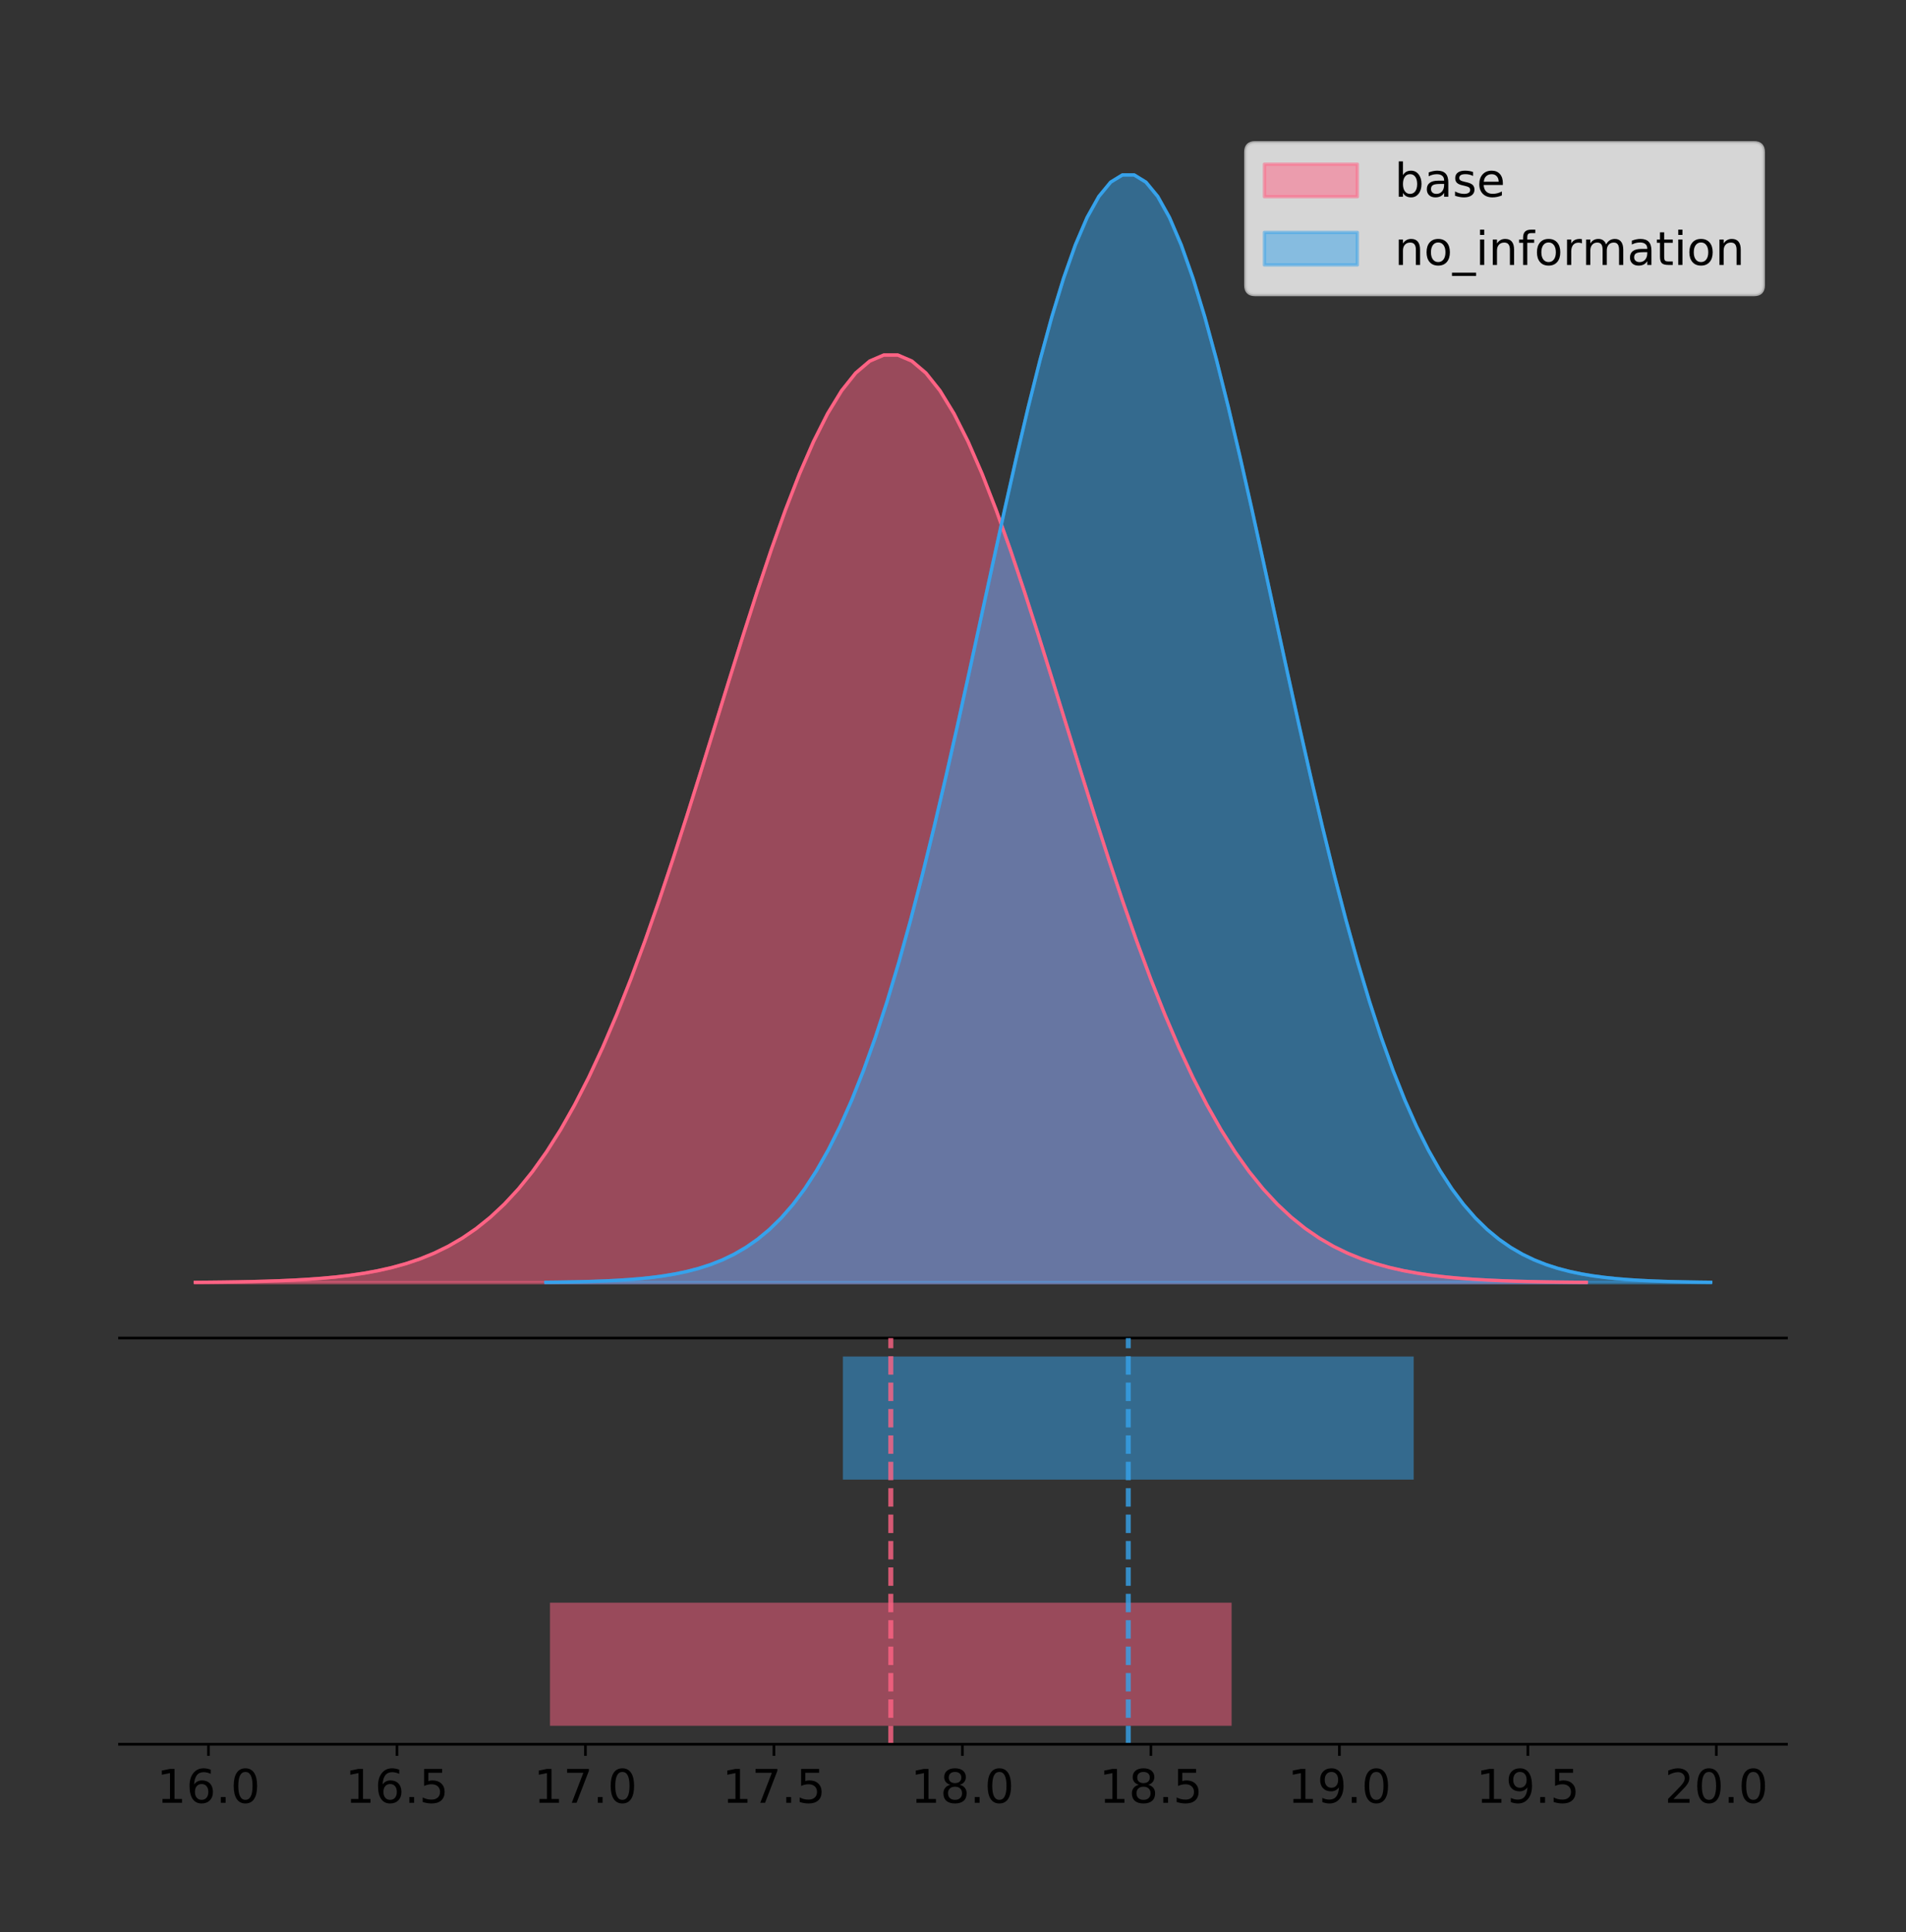 <?xml version="1.0" encoding="utf-8" standalone="no"?>
<!DOCTYPE svg PUBLIC "-//W3C//DTD SVG 1.1//EN"
  "http://www.w3.org/Graphics/SVG/1.1/DTD/svg11.dtd">
<!-- Created with matplotlib (https://matplotlib.org/) -->
<svg height="581.789pt" version="1.1" viewBox="0 0 574.2 581.789" width="574.2pt" xmlns="http://www.w3.org/2000/svg" xmlns:xlink="http://www.w3.org/1999/xlink">
 <rect x="0" y="0" width="574.2" height="581.789" fill="#333333" stroke="none"/>
 <defs>
  <style type="text/css">
*{stroke-linecap:butt;stroke-linejoin:round;}
  </style>
 </defs>
 <g id="figure_1">
  <g id="patch_1">
   <path d="M 0 581.789 
L 574.2 581.789 
L 574.2 0 
L 0 0 
z
" style="fill:none;"/>
  </g>
  <g id="axes_1">
   <g id="patch_2">
    <path d="M 36 402.93 
L 538.2 402.93 
L 538.2 36 
L 36 36 
z
" style="fill:none;"/>
   </g>
   <g id="PolyCollection_1">
    <defs>
     <path d="M 58.827 -195.538 
L 58.827 -195.632 
L 63.06 -195.667 
L 67.293 -195.715 
L 71.526 -195.778 
L 75.759 -195.862 
L 79.992 -195.973 
L 84.225 -196.118 
L 88.458 -196.306 
L 92.691 -196.548 
L 96.924 -196.858 
L 101.157 -197.252 
L 105.39 -197.75 
L 109.623 -198.373 
L 113.856 -199.147 
L 118.089 -200.104 
L 122.322 -201.276 
L 126.555 -202.702 
L 130.788 -204.425 
L 135.021 -206.491 
L 139.254 -208.948 
L 143.487 -211.85 
L 147.72 -215.251 
L 151.953 -219.206 
L 156.185 -223.769 
L 160.418 -228.993 
L 164.651 -234.926 
L 168.884 -241.608 
L 173.117 -249.074 
L 177.35 -257.345 
L 181.583 -266.429 
L 185.816 -276.319 
L 190.049 -286.99 
L 194.282 -298.396 
L 198.515 -310.472 
L 202.748 -323.13 
L 206.981 -336.261 
L 211.214 -349.732 
L 215.447 -363.393 
L 219.68 -377.075 
L 223.913 -390.594 
L 228.146 -403.756 
L 232.379 -416.36 
L 236.612 -428.202 
L 240.845 -439.084 
L 245.078 -448.815 
L 249.311 -457.221 
L 253.544 -464.147 
L 257.777 -469.46 
L 262.01 -473.061 
L 266.243 -474.879 
L 270.476 -474.879 
L 274.708 -473.061 
L 278.941 -469.46 
L 283.174 -464.147 
L 287.407 -457.221 
L 291.64 -448.815 
L 295.873 -439.084 
L 300.106 -428.202 
L 304.339 -416.36 
L 308.572 -403.756 
L 312.805 -390.594 
L 317.038 -377.075 
L 321.271 -363.393 
L 325.504 -349.732 
L 329.737 -336.261 
L 333.97 -323.13 
L 338.203 -310.472 
L 342.436 -298.396 
L 346.669 -286.99 
L 350.902 -276.319 
L 355.135 -266.429 
L 359.368 -257.345 
L 363.601 -249.074 
L 367.834 -241.608 
L 372.067 -234.926 
L 376.3 -228.993 
L 380.533 -223.769 
L 384.766 -219.206 
L 388.999 -215.251 
L 393.232 -211.85 
L 397.464 -208.948 
L 401.697 -206.491 
L 405.93 -204.425 
L 410.163 -202.702 
L 414.396 -201.276 
L 418.629 -200.104 
L 422.862 -199.147 
L 427.095 -198.373 
L 431.328 -197.75 
L 435.561 -197.252 
L 439.794 -196.858 
L 444.027 -196.548 
L 448.26 -196.306 
L 452.493 -196.118 
L 456.726 -195.973 
L 460.959 -195.862 
L 465.192 -195.778 
L 469.425 -195.715 
L 473.658 -195.667 
L 477.891 -195.632 
L 477.891 -195.538 
L 477.891 -195.538 
L 473.658 -195.538 
L 469.425 -195.538 
L 465.192 -195.538 
L 460.959 -195.538 
L 456.726 -195.538 
L 452.493 -195.538 
L 448.26 -195.538 
L 444.027 -195.538 
L 439.794 -195.538 
L 435.561 -195.538 
L 431.328 -195.538 
L 427.095 -195.538 
L 422.862 -195.538 
L 418.629 -195.538 
L 414.396 -195.538 
L 410.163 -195.538 
L 405.93 -195.538 
L 401.697 -195.538 
L 397.464 -195.538 
L 393.232 -195.538 
L 388.999 -195.538 
L 384.766 -195.538 
L 380.533 -195.538 
L 376.3 -195.538 
L 372.067 -195.538 
L 367.834 -195.538 
L 363.601 -195.538 
L 359.368 -195.538 
L 355.135 -195.538 
L 350.902 -195.538 
L 346.669 -195.538 
L 342.436 -195.538 
L 338.203 -195.538 
L 333.97 -195.538 
L 329.737 -195.538 
L 325.504 -195.538 
L 321.271 -195.538 
L 317.038 -195.538 
L 312.805 -195.538 
L 308.572 -195.538 
L 304.339 -195.538 
L 300.106 -195.538 
L 295.873 -195.538 
L 291.64 -195.538 
L 287.407 -195.538 
L 283.174 -195.538 
L 278.941 -195.538 
L 274.708 -195.538 
L 270.476 -195.538 
L 266.243 -195.538 
L 262.01 -195.538 
L 257.777 -195.538 
L 253.544 -195.538 
L 249.311 -195.538 
L 245.078 -195.538 
L 240.845 -195.538 
L 236.612 -195.538 
L 232.379 -195.538 
L 228.146 -195.538 
L 223.913 -195.538 
L 219.68 -195.538 
L 215.447 -195.538 
L 211.214 -195.538 
L 206.981 -195.538 
L 202.748 -195.538 
L 198.515 -195.538 
L 194.282 -195.538 
L 190.049 -195.538 
L 185.816 -195.538 
L 181.583 -195.538 
L 177.35 -195.538 
L 173.117 -195.538 
L 168.884 -195.538 
L 164.651 -195.538 
L 160.418 -195.538 
L 156.185 -195.538 
L 151.953 -195.538 
L 147.72 -195.538 
L 143.487 -195.538 
L 139.254 -195.538 
L 135.021 -195.538 
L 130.788 -195.538 
L 126.555 -195.538 
L 122.322 -195.538 
L 118.089 -195.538 
L 113.856 -195.538 
L 109.623 -195.538 
L 105.39 -195.538 
L 101.157 -195.538 
L 96.924 -195.538 
L 92.691 -195.538 
L 88.458 -195.538 
L 84.225 -195.538 
L 79.992 -195.538 
L 75.759 -195.538 
L 71.526 -195.538 
L 67.293 -195.538 
L 63.06 -195.538 
L 58.827 -195.538 
z
" id="m8f2bbb9721" style="stroke:#ff6384;stroke-opacity:0.5;"/>
    </defs>
    <g clip-path="url(#p2505df1264)">
     <use style="fill:#ff6384;fill-opacity:0.5;stroke:#ff6384;stroke-opacity:0.5;" x="0" xlink:href="#m8f2bbb9721" y="581.789"/>
    </g>
   </g>
   <g id="PolyCollection_2">
    <defs>
     <path d="M 164.439 -195.538 
L 164.439 -195.65 
L 167.984 -195.692 
L 171.529 -195.749 
L 175.074 -195.825 
L 178.618 -195.925 
L 182.163 -196.058 
L 185.708 -196.23 
L 189.253 -196.455 
L 192.798 -196.744 
L 196.342 -197.115 
L 199.887 -197.585 
L 203.432 -198.179 
L 206.977 -198.923 
L 210.521 -199.848 
L 214.066 -200.99 
L 217.611 -202.39 
L 221.156 -204.093 
L 224.701 -206.151 
L 228.245 -208.617 
L 231.79 -211.552 
L 235.335 -215.017 
L 238.88 -219.078 
L 242.425 -223.801 
L 245.969 -229.25 
L 249.514 -235.488 
L 253.059 -242.572 
L 256.604 -250.552 
L 260.148 -259.468 
L 263.693 -269.344 
L 267.238 -280.192 
L 270.783 -292.002 
L 274.328 -304.744 
L 277.872 -318.365 
L 281.417 -332.786 
L 284.962 -347.901 
L 288.507 -363.58 
L 292.051 -379.667 
L 295.596 -395.98 
L 299.141 -412.318 
L 302.686 -428.462 
L 306.231 -444.18 
L 309.775 -459.23 
L 313.32 -473.372 
L 316.865 -486.366 
L 320.41 -497.987 
L 323.955 -508.025 
L 327.499 -516.294 
L 331.044 -522.64 
L 334.589 -526.94 
L 338.134 -529.111 
L 341.678 -529.111 
L 345.223 -526.94 
L 348.768 -522.64 
L 352.313 -516.294 
L 355.858 -508.025 
L 359.402 -497.987 
L 362.947 -486.366 
L 366.492 -473.372 
L 370.037 -459.23 
L 373.581 -444.18 
L 377.126 -428.462 
L 380.671 -412.318 
L 384.216 -395.98 
L 387.761 -379.667 
L 391.305 -363.58 
L 394.85 -347.901 
L 398.395 -332.786 
L 401.94 -318.365 
L 405.484 -304.744 
L 409.029 -292.002 
L 412.574 -280.192 
L 416.119 -269.344 
L 419.664 -259.468 
L 423.208 -250.552 
L 426.753 -242.572 
L 430.298 -235.488 
L 433.843 -229.25 
L 437.388 -223.801 
L 440.932 -219.078 
L 444.477 -215.017 
L 448.022 -211.552 
L 451.567 -208.617 
L 455.111 -206.151 
L 458.656 -204.093 
L 462.201 -202.39 
L 465.746 -200.99 
L 469.291 -199.848 
L 472.835 -198.923 
L 476.38 -198.179 
L 479.925 -197.585 
L 483.47 -197.115 
L 487.014 -196.744 
L 490.559 -196.455 
L 494.104 -196.23 
L 497.649 -196.058 
L 501.194 -195.925 
L 504.738 -195.825 
L 508.283 -195.749 
L 511.828 -195.692 
L 515.373 -195.65 
L 515.373 -195.538 
L 515.373 -195.538 
L 511.828 -195.538 
L 508.283 -195.538 
L 504.738 -195.538 
L 501.194 -195.538 
L 497.649 -195.538 
L 494.104 -195.538 
L 490.559 -195.538 
L 487.014 -195.538 
L 483.47 -195.538 
L 479.925 -195.538 
L 476.38 -195.538 
L 472.835 -195.538 
L 469.291 -195.538 
L 465.746 -195.538 
L 462.201 -195.538 
L 458.656 -195.538 
L 455.111 -195.538 
L 451.567 -195.538 
L 448.022 -195.538 
L 444.477 -195.538 
L 440.932 -195.538 
L 437.388 -195.538 
L 433.843 -195.538 
L 430.298 -195.538 
L 426.753 -195.538 
L 423.208 -195.538 
L 419.664 -195.538 
L 416.119 -195.538 
L 412.574 -195.538 
L 409.029 -195.538 
L 405.484 -195.538 
L 401.94 -195.538 
L 398.395 -195.538 
L 394.85 -195.538 
L 391.305 -195.538 
L 387.761 -195.538 
L 384.216 -195.538 
L 380.671 -195.538 
L 377.126 -195.538 
L 373.581 -195.538 
L 370.037 -195.538 
L 366.492 -195.538 
L 362.947 -195.538 
L 359.402 -195.538 
L 355.858 -195.538 
L 352.313 -195.538 
L 348.768 -195.538 
L 345.223 -195.538 
L 341.678 -195.538 
L 338.134 -195.538 
L 334.589 -195.538 
L 331.044 -195.538 
L 327.499 -195.538 
L 323.955 -195.538 
L 320.41 -195.538 
L 316.865 -195.538 
L 313.32 -195.538 
L 309.775 -195.538 
L 306.231 -195.538 
L 302.686 -195.538 
L 299.141 -195.538 
L 295.596 -195.538 
L 292.051 -195.538 
L 288.507 -195.538 
L 284.962 -195.538 
L 281.417 -195.538 
L 277.872 -195.538 
L 274.328 -195.538 
L 270.783 -195.538 
L 267.238 -195.538 
L 263.693 -195.538 
L 260.148 -195.538 
L 256.604 -195.538 
L 253.059 -195.538 
L 249.514 -195.538 
L 245.969 -195.538 
L 242.425 -195.538 
L 238.88 -195.538 
L 235.335 -195.538 
L 231.79 -195.538 
L 228.245 -195.538 
L 224.701 -195.538 
L 221.156 -195.538 
L 217.611 -195.538 
L 214.066 -195.538 
L 210.521 -195.538 
L 206.977 -195.538 
L 203.432 -195.538 
L 199.887 -195.538 
L 196.342 -195.538 
L 192.798 -195.538 
L 189.253 -195.538 
L 185.708 -195.538 
L 182.163 -195.538 
L 178.618 -195.538 
L 175.074 -195.538 
L 171.529 -195.538 
L 167.984 -195.538 
L 164.439 -195.538 
z
" id="m6ee7d2ba9a" style="stroke:#36a2eb;stroke-opacity:0.5;"/>
    </defs>
    <g clip-path="url(#p2505df1264)">
     <use style="fill:#36a2eb;fill-opacity:0.5;stroke:#36a2eb;stroke-opacity:0.5;" x="0" xlink:href="#m6ee7d2ba9a" y="581.789"/>
    </g>
   </g>
   <g id="line2d_1">
    <path clip-path="url(#p2505df1264)" d="M 58.827 386.158 
L 63.06 386.122 
L 67.293 386.075 
L 71.526 386.011 
L 75.759 385.927 
L 79.992 385.816 
L 84.225 385.671 
L 88.458 385.483 
L 92.691 385.241 
L 96.924 384.931 
L 101.157 384.537 
L 105.39 384.04 
L 109.623 383.417 
L 113.856 382.642 
L 118.089 381.686 
L 122.322 380.513 
L 126.555 379.087 
L 130.788 377.364 
L 135.021 375.299 
L 139.254 372.841 
L 143.487 369.939 
L 147.72 366.538 
L 151.953 362.584 
L 156.185 358.02 
L 160.418 352.796 
L 164.651 346.864 
L 168.884 340.181 
L 173.117 332.715 
L 177.35 324.444 
L 181.583 315.36 
L 185.816 305.47 
L 190.049 294.799 
L 194.282 283.393 
L 198.515 271.317 
L 202.748 258.659 
L 206.981 245.529 
L 211.214 232.058 
L 215.447 218.397 
L 219.68 204.715 
L 223.913 191.195 
L 228.146 178.033 
L 232.379 165.429 
L 236.612 153.587 
L 240.845 142.705 
L 245.078 132.974 
L 249.311 124.568 
L 253.544 117.643 
L 257.777 112.329 
L 262.01 108.728 
L 266.243 106.91 
L 270.476 106.91 
L 274.708 108.728 
L 278.941 112.329 
L 283.174 117.643 
L 287.407 124.568 
L 291.64 132.974 
L 295.873 142.705 
L 300.106 153.587 
L 304.339 165.429 
L 308.572 178.033 
L 312.805 191.195 
L 317.038 204.715 
L 321.271 218.397 
L 325.504 232.058 
L 329.737 245.529 
L 333.97 258.659 
L 338.203 271.317 
L 342.436 283.393 
L 346.669 294.799 
L 350.902 305.47 
L 355.135 315.36 
L 359.368 324.444 
L 363.601 332.715 
L 367.834 340.181 
L 372.067 346.864 
L 376.3 352.796 
L 380.533 358.02 
L 384.766 362.584 
L 388.999 366.538 
L 393.232 369.939 
L 397.464 372.841 
L 401.697 375.299 
L 405.93 377.364 
L 410.163 379.087 
L 414.396 380.513 
L 418.629 381.686 
L 422.862 382.642 
L 427.095 383.417 
L 431.328 384.04 
L 435.561 384.537 
L 439.794 384.931 
L 444.027 385.241 
L 448.26 385.483 
L 452.493 385.671 
L 456.726 385.816 
L 460.959 385.927 
L 465.192 386.011 
L 469.425 386.075 
L 473.658 386.122 
L 477.891 386.158 
" style="fill:none;stroke:#ff6384;stroke-linecap:square;"/>
   </g>
   <g id="line2d_2">
    <path clip-path="url(#p2505df1264)" d="M 164.439 386.139 
L 167.984 386.097 
L 171.529 386.04 
L 175.074 385.965 
L 178.618 385.864 
L 182.163 385.732 
L 185.708 385.559 
L 189.253 385.334 
L 192.798 385.045 
L 196.342 384.675 
L 199.887 384.204 
L 203.432 383.61 
L 206.977 382.867 
L 210.521 381.941 
L 214.066 380.799 
L 217.611 379.399 
L 221.156 377.696 
L 224.701 375.639 
L 228.245 373.172 
L 231.79 370.238 
L 235.335 366.772 
L 238.88 362.711 
L 242.425 357.989 
L 245.969 352.539 
L 249.514 346.301 
L 253.059 339.217 
L 256.604 331.237 
L 260.148 322.322 
L 263.693 312.445 
L 267.238 301.597 
L 270.783 289.787 
L 274.328 277.045 
L 277.872 263.424 
L 281.417 249.004 
L 284.962 233.888 
L 288.507 218.209 
L 292.051 202.123 
L 295.596 185.809 
L 299.141 169.471 
L 302.686 153.327 
L 306.231 137.61 
L 309.775 122.559 
L 313.32 108.418 
L 316.865 95.423 
L 320.41 83.803 
L 323.955 73.765 
L 327.499 65.495 
L 331.044 59.15 
L 334.589 54.85 
L 338.134 52.679 
L 341.678 52.679 
L 345.223 54.85 
L 348.768 59.15 
L 352.313 65.495 
L 355.858 73.765 
L 359.402 83.803 
L 362.947 95.423 
L 366.492 108.418 
L 370.037 122.559 
L 373.581 137.61 
L 377.126 153.327 
L 380.671 169.471 
L 384.216 185.809 
L 387.761 202.123 
L 391.305 218.209 
L 394.85 233.888 
L 398.395 249.004 
L 401.94 263.424 
L 405.484 277.045 
L 409.029 289.787 
L 412.574 301.597 
L 416.119 312.445 
L 419.664 322.322 
L 423.208 331.237 
L 426.753 339.217 
L 430.298 346.301 
L 433.843 352.539 
L 437.388 357.989 
L 440.932 362.711 
L 444.477 366.772 
L 448.022 370.238 
L 451.567 373.172 
L 455.111 375.639 
L 458.656 377.696 
L 462.201 379.399 
L 465.746 380.799 
L 469.291 381.941 
L 472.835 382.867 
L 476.38 383.61 
L 479.925 384.204 
L 483.47 384.675 
L 487.014 385.045 
L 490.559 385.334 
L 494.104 385.559 
L 497.649 385.732 
L 501.194 385.864 
L 504.738 385.965 
L 508.283 386.04 
L 511.828 386.097 
L 515.373 386.139 
" style="fill:none;stroke:#36a2eb;stroke-linecap:square;"/>
   </g>
   <g id="patch_3">
    <path d="M 36 402.93 
L 538.2 402.93 
" style="fill:none;stroke:#000000;stroke-linecap:square;stroke-linejoin:miter;stroke-width:0.8;"/>
   </g>
   <g id="legend_1">
    <g id="patch_4">
     <path d="M 378.119 88.688 
L 528.4 88.688 
Q 531.2 88.688 531.2 85.888 
L 531.2 45.8 
Q 531.2 43 528.4 43 
L 378.119 43 
Q 375.319 43 375.319 45.8 
L 375.319 85.888 
Q 375.319 88.688 378.119 88.688 
z
" style="fill:#ffffff;opacity:0.8;stroke:#cccccc;stroke-linejoin:miter;"/>
    </g>
    <g id="patch_5">
     <path d="M 380.919 59.238 
L 408.919 59.238 
L 408.919 49.438 
L 380.919 49.438 
z
" style="fill:#ff6384;opacity:0.5;stroke:#ff6384;stroke-linejoin:miter;"/>
    </g>
    <g id="text_1">
     <!-- base -->
     <defs>
      <path d="M 48.688 27.297 
Q 48.688 37.203 44.609 42.844 
Q 40.531 48.484 33.406 48.484 
Q 26.266 48.484 22.188 42.844 
Q 18.109 37.203 18.109 27.297 
Q 18.109 17.391 22.188 11.75 
Q 26.266 6.109 33.406 6.109 
Q 40.531 6.109 44.609 11.75 
Q 48.688 17.391 48.688 27.297 
z
M 18.109 46.391 
Q 20.953 51.266 25.266 53.625 
Q 29.594 56 35.594 56 
Q 45.562 56 51.781 48.094 
Q 58.016 40.188 58.016 27.297 
Q 58.016 14.406 51.781 6.484 
Q 45.562 -1.422 35.594 -1.422 
Q 29.594 -1.422 25.266 0.953 
Q 20.953 3.328 18.109 8.203 
L 18.109 0 
L 9.078 0 
L 9.078 75.984 
L 18.109 75.984 
z
" id="DejaVuSans-98"/>
      <path d="M 34.281 27.484 
Q 23.391 27.484 19.188 25 
Q 14.984 22.516 14.984 16.5 
Q 14.984 11.719 18.141 8.906 
Q 21.297 6.109 26.703 6.109 
Q 34.188 6.109 38.703 11.406 
Q 43.219 16.703 43.219 25.484 
L 43.219 27.484 
z
M 52.203 31.203 
L 52.203 0 
L 43.219 0 
L 43.219 8.297 
Q 40.141 3.328 35.547 0.953 
Q 30.953 -1.422 24.312 -1.422 
Q 15.922 -1.422 10.953 3.297 
Q 6 8.016 6 15.922 
Q 6 25.141 12.172 29.828 
Q 18.359 34.516 30.609 34.516 
L 43.219 34.516 
L 43.219 35.406 
Q 43.219 41.609 39.141 45 
Q 35.062 48.391 27.688 48.391 
Q 23 48.391 18.547 47.266 
Q 14.109 46.141 10.016 43.891 
L 10.016 52.203 
Q 14.938 54.109 19.578 55.047 
Q 24.219 56 28.609 56 
Q 40.484 56 46.344 49.844 
Q 52.203 43.703 52.203 31.203 
z
" id="DejaVuSans-97"/>
      <path d="M 44.281 53.078 
L 44.281 44.578 
Q 40.484 46.531 36.375 47.5 
Q 32.281 48.484 27.875 48.484 
Q 21.188 48.484 17.844 46.438 
Q 14.5 44.391 14.5 40.281 
Q 14.5 37.156 16.891 35.375 
Q 19.281 33.594 26.516 31.984 
L 29.594 31.297 
Q 39.156 29.25 43.188 25.516 
Q 47.219 21.781 47.219 15.094 
Q 47.219 7.469 41.188 3.016 
Q 35.156 -1.422 24.609 -1.422 
Q 20.219 -1.422 15.453 -0.562 
Q 10.688 0.297 5.422 2 
L 5.422 11.281 
Q 10.406 8.688 15.234 7.391 
Q 20.062 6.109 24.812 6.109 
Q 31.156 6.109 34.562 8.281 
Q 37.984 10.453 37.984 14.406 
Q 37.984 18.062 35.516 20.016 
Q 33.062 21.969 24.703 23.781 
L 21.578 24.516 
Q 13.234 26.266 9.516 29.906 
Q 5.812 33.547 5.812 39.891 
Q 5.812 47.609 11.281 51.797 
Q 16.75 56 26.812 56 
Q 31.781 56 36.172 55.266 
Q 40.578 54.547 44.281 53.078 
z
" id="DejaVuSans-115"/>
      <path d="M 56.203 29.594 
L 56.203 25.203 
L 14.891 25.203 
Q 15.484 15.922 20.484 11.062 
Q 25.484 6.203 34.422 6.203 
Q 39.594 6.203 44.453 7.469 
Q 49.312 8.734 54.109 11.281 
L 54.109 2.781 
Q 49.266 0.734 44.188 -0.344 
Q 39.109 -1.422 33.891 -1.422 
Q 20.797 -1.422 13.156 6.188 
Q 5.516 13.812 5.516 26.812 
Q 5.516 40.234 12.766 48.109 
Q 20.016 56 32.328 56 
Q 43.359 56 49.781 48.891 
Q 56.203 41.797 56.203 29.594 
z
M 47.219 32.234 
Q 47.125 39.594 43.094 43.984 
Q 39.062 48.391 32.422 48.391 
Q 24.906 48.391 20.391 44.141 
Q 15.875 39.891 15.188 32.172 
z
" id="DejaVuSans-101"/>
     </defs>
     <g transform="translate(420.119 59.238)scale(0.14 -0.14)">
      <use xlink:href="#DejaVuSans-98"/>
      <use x="63.477" xlink:href="#DejaVuSans-97"/>
      <use x="124.756" xlink:href="#DejaVuSans-115"/>
      <use x="176.855" xlink:href="#DejaVuSans-101"/>
     </g>
    </g>
    <g id="patch_6">
     <path d="M 380.919 79.787 
L 408.919 79.787 
L 408.919 69.987 
L 380.919 69.987 
z
" style="fill:#36a2eb;opacity:0.5;stroke:#36a2eb;stroke-linejoin:miter;"/>
    </g>
    <g id="text_2">
     <!-- no_information -->
     <defs>
      <path d="M 54.891 33.016 
L 54.891 0 
L 45.906 0 
L 45.906 32.719 
Q 45.906 40.484 42.875 44.328 
Q 39.844 48.188 33.797 48.188 
Q 26.516 48.188 22.312 43.547 
Q 18.109 38.922 18.109 30.906 
L 18.109 0 
L 9.078 0 
L 9.078 54.688 
L 18.109 54.688 
L 18.109 46.188 
Q 21.344 51.125 25.703 53.562 
Q 30.078 56 35.797 56 
Q 45.219 56 50.047 50.172 
Q 54.891 44.344 54.891 33.016 
z
" id="DejaVuSans-110"/>
      <path d="M 30.609 48.391 
Q 23.391 48.391 19.188 42.75 
Q 14.984 37.109 14.984 27.297 
Q 14.984 17.484 19.156 11.844 
Q 23.344 6.203 30.609 6.203 
Q 37.797 6.203 41.984 11.859 
Q 46.188 17.531 46.188 27.297 
Q 46.188 37.016 41.984 42.703 
Q 37.797 48.391 30.609 48.391 
z
M 30.609 56 
Q 42.328 56 49.016 48.375 
Q 55.719 40.766 55.719 27.297 
Q 55.719 13.875 49.016 6.219 
Q 42.328 -1.422 30.609 -1.422 
Q 18.844 -1.422 12.172 6.219 
Q 5.516 13.875 5.516 27.297 
Q 5.516 40.766 12.172 48.375 
Q 18.844 56 30.609 56 
z
" id="DejaVuSans-111"/>
      <path d="M 50.984 -16.609 
L 50.984 -23.578 
L -0.984 -23.578 
L -0.984 -16.609 
z
" id="DejaVuSans-95"/>
      <path d="M 9.422 54.688 
L 18.406 54.688 
L 18.406 0 
L 9.422 0 
z
M 9.422 75.984 
L 18.406 75.984 
L 18.406 64.594 
L 9.422 64.594 
z
" id="DejaVuSans-105"/>
      <path d="M 37.109 75.984 
L 37.109 68.5 
L 28.516 68.5 
Q 23.688 68.5 21.797 66.547 
Q 19.922 64.594 19.922 59.516 
L 19.922 54.688 
L 34.719 54.688 
L 34.719 47.703 
L 19.922 47.703 
L 19.922 0 
L 10.891 0 
L 10.891 47.703 
L 2.297 47.703 
L 2.297 54.688 
L 10.891 54.688 
L 10.891 58.5 
Q 10.891 67.625 15.141 71.797 
Q 19.391 75.984 28.609 75.984 
z
" id="DejaVuSans-102"/>
      <path d="M 41.109 46.297 
Q 39.594 47.172 37.812 47.578 
Q 36.031 48 33.891 48 
Q 26.266 48 22.188 43.047 
Q 18.109 38.094 18.109 28.812 
L 18.109 0 
L 9.078 0 
L 9.078 54.688 
L 18.109 54.688 
L 18.109 46.188 
Q 20.953 51.172 25.484 53.578 
Q 30.031 56 36.531 56 
Q 37.453 56 38.578 55.875 
Q 39.703 55.766 41.062 55.516 
z
" id="DejaVuSans-114"/>
      <path d="M 52 44.188 
Q 55.375 50.25 60.062 53.125 
Q 64.75 56 71.094 56 
Q 79.641 56 84.281 50.016 
Q 88.922 44.047 88.922 33.016 
L 88.922 0 
L 79.891 0 
L 79.891 32.719 
Q 79.891 40.578 77.094 44.375 
Q 74.312 48.188 68.609 48.188 
Q 61.625 48.188 57.562 43.547 
Q 53.516 38.922 53.516 30.906 
L 53.516 0 
L 44.484 0 
L 44.484 32.719 
Q 44.484 40.625 41.703 44.406 
Q 38.922 48.188 33.109 48.188 
Q 26.219 48.188 22.156 43.531 
Q 18.109 38.875 18.109 30.906 
L 18.109 0 
L 9.078 0 
L 9.078 54.688 
L 18.109 54.688 
L 18.109 46.188 
Q 21.188 51.219 25.484 53.609 
Q 29.781 56 35.688 56 
Q 41.656 56 45.828 52.969 
Q 50 49.953 52 44.188 
z
" id="DejaVuSans-109"/>
      <path d="M 18.312 70.219 
L 18.312 54.688 
L 36.812 54.688 
L 36.812 47.703 
L 18.312 47.703 
L 18.312 18.016 
Q 18.312 11.328 20.141 9.422 
Q 21.969 7.516 27.594 7.516 
L 36.812 7.516 
L 36.812 0 
L 27.594 0 
Q 17.188 0 13.234 3.875 
Q 9.281 7.766 9.281 18.016 
L 9.281 47.703 
L 2.688 47.703 
L 2.688 54.688 
L 9.281 54.688 
L 9.281 70.219 
z
" id="DejaVuSans-116"/>
     </defs>
     <g transform="translate(420.119 79.787)scale(0.14 -0.14)">
      <use xlink:href="#DejaVuSans-110"/>
      <use x="63.379" xlink:href="#DejaVuSans-111"/>
      <use x="124.561" xlink:href="#DejaVuSans-95"/>
      <use x="174.561" xlink:href="#DejaVuSans-105"/>
      <use x="202.344" xlink:href="#DejaVuSans-110"/>
      <use x="265.723" xlink:href="#DejaVuSans-102"/>
      <use x="300.928" xlink:href="#DejaVuSans-111"/>
      <use x="362.109" xlink:href="#DejaVuSans-114"/>
      <use x="403.207" xlink:href="#DejaVuSans-109"/>
      <use x="500.619" xlink:href="#DejaVuSans-97"/>
      <use x="561.898" xlink:href="#DejaVuSans-116"/>
      <use x="601.107" xlink:href="#DejaVuSans-105"/>
      <use x="628.891" xlink:href="#DejaVuSans-111"/>
      <use x="690.072" xlink:href="#DejaVuSans-110"/>
     </g>
    </g>
   </g>
  </g>
  <g id="axes_2">
   <g id="patch_7">
    <path d="M 36 525.24 
L 538.2 525.24 
L 538.2 402.93 
L 36 402.93 
z
" style="fill:none;"/>
   </g>
   <g id="patch_8">
    <path clip-path="url(#p4ad1b3db5b)" d="M 165.688 519.68 
L 371.03 519.68 
L 371.03 482.617 
L 165.688 482.617 
z
" style="fill:#ff6384;opacity:0.5;"/>
   </g>
   <g id="patch_9">
    <path clip-path="url(#p4ad1b3db5b)" d="M 253.927 445.553 
L 425.885 445.553 
L 425.885 408.49 
L 253.927 408.49 
z
" style="fill:#36a2eb;opacity:0.5;"/>
   </g>
   <g id="matplotlib.axis_1">
    <g id="xtick_1">
     <g id="line2d_3">
      <defs>
       <path d="M 0 0 
L 0 3.5 
" id="m4aef723cbc" style="stroke:#000000;stroke-width:0.8;"/>
      </defs>
      <g>
       <use style="stroke:#000000;stroke-width:0.8;" x="62.803" xlink:href="#m4aef723cbc" y="525.24"/>
      </g>
     </g>
     <g id="text_3">
      <!-- 16.0 -->
      <defs>
       <path d="M 12.406 8.297 
L 28.516 8.297 
L 28.516 63.922 
L 10.984 60.406 
L 10.984 69.391 
L 28.422 72.906 
L 38.281 72.906 
L 38.281 8.297 
L 54.391 8.297 
L 54.391 0 
L 12.406 0 
z
" id="DejaVuSans-49"/>
       <path d="M 33.016 40.375 
Q 26.375 40.375 22.484 35.828 
Q 18.609 31.297 18.609 23.391 
Q 18.609 15.531 22.484 10.953 
Q 26.375 6.391 33.016 6.391 
Q 39.656 6.391 43.531 10.953 
Q 47.406 15.531 47.406 23.391 
Q 47.406 31.297 43.531 35.828 
Q 39.656 40.375 33.016 40.375 
z
M 52.594 71.297 
L 52.594 62.312 
Q 48.875 64.062 45.094 64.984 
Q 41.312 65.922 37.594 65.922 
Q 27.828 65.922 22.672 59.328 
Q 17.531 52.734 16.797 39.406 
Q 19.672 43.656 24.016 45.922 
Q 28.375 48.188 33.594 48.188 
Q 44.578 48.188 50.953 41.516 
Q 57.328 34.859 57.328 23.391 
Q 57.328 12.156 50.688 5.359 
Q 44.047 -1.422 33.016 -1.422 
Q 20.359 -1.422 13.672 8.266 
Q 6.984 17.969 6.984 36.375 
Q 6.984 53.656 15.188 63.938 
Q 23.391 74.219 37.203 74.219 
Q 40.922 74.219 44.703 73.484 
Q 48.484 72.75 52.594 71.297 
z
" id="DejaVuSans-54"/>
       <path d="M 10.688 12.406 
L 21 12.406 
L 21 0 
L 10.688 0 
z
" id="DejaVuSans-46"/>
       <path d="M 31.781 66.406 
Q 24.172 66.406 20.328 58.906 
Q 16.5 51.422 16.5 36.375 
Q 16.5 21.391 20.328 13.891 
Q 24.172 6.391 31.781 6.391 
Q 39.453 6.391 43.281 13.891 
Q 47.125 21.391 47.125 36.375 
Q 47.125 51.422 43.281 58.906 
Q 39.453 66.406 31.781 66.406 
z
M 31.781 74.219 
Q 44.047 74.219 50.516 64.516 
Q 56.984 54.828 56.984 36.375 
Q 56.984 17.969 50.516 8.266 
Q 44.047 -1.422 31.781 -1.422 
Q 19.531 -1.422 13.062 8.266 
Q 6.594 17.969 6.594 36.375 
Q 6.594 54.828 13.062 64.516 
Q 19.531 74.219 31.781 74.219 
z
" id="DejaVuSans-48"/>
      </defs>
      <g transform="translate(47.217 542.878)scale(0.14 -0.14)">
       <use xlink:href="#DejaVuSans-49"/>
       <use x="63.623" xlink:href="#DejaVuSans-54"/>
       <use x="127.246" xlink:href="#DejaVuSans-46"/>
       <use x="159.033" xlink:href="#DejaVuSans-48"/>
      </g>
     </g>
    </g>
    <g id="xtick_2">
     <g id="line2d_4">
      <g>
       <use style="stroke:#000000;stroke-width:0.8;" x="119.587" xlink:href="#m4aef723cbc" y="525.24"/>
      </g>
     </g>
     <g id="text_4">
      <!-- 16.5 -->
      <defs>
       <path d="M 10.797 72.906 
L 49.516 72.906 
L 49.516 64.594 
L 19.828 64.594 
L 19.828 46.734 
Q 21.969 47.469 24.109 47.828 
Q 26.266 48.188 28.422 48.188 
Q 40.625 48.188 47.75 41.5 
Q 54.891 34.812 54.891 23.391 
Q 54.891 11.625 47.562 5.094 
Q 40.234 -1.422 26.906 -1.422 
Q 22.312 -1.422 17.547 -0.641 
Q 12.797 0.141 7.719 1.703 
L 7.719 11.625 
Q 12.109 9.234 16.797 8.062 
Q 21.484 6.891 26.703 6.891 
Q 35.156 6.891 40.078 11.328 
Q 45.016 15.766 45.016 23.391 
Q 45.016 31 40.078 35.438 
Q 35.156 39.891 26.703 39.891 
Q 22.75 39.891 18.812 39.016 
Q 14.891 38.141 10.797 36.281 
z
" id="DejaVuSans-53"/>
      </defs>
      <g transform="translate(104.001 542.878)scale(0.14 -0.14)">
       <use xlink:href="#DejaVuSans-49"/>
       <use x="63.623" xlink:href="#DejaVuSans-54"/>
       <use x="127.246" xlink:href="#DejaVuSans-46"/>
       <use x="159.033" xlink:href="#DejaVuSans-53"/>
      </g>
     </g>
    </g>
    <g id="xtick_3">
     <g id="line2d_5">
      <g>
       <use style="stroke:#000000;stroke-width:0.8;" x="176.37" xlink:href="#m4aef723cbc" y="525.24"/>
      </g>
     </g>
     <g id="text_5">
      <!-- 17.0 -->
      <defs>
       <path d="M 8.203 72.906 
L 55.078 72.906 
L 55.078 68.703 
L 28.609 0 
L 18.312 0 
L 43.219 64.594 
L 8.203 64.594 
z
" id="DejaVuSans-55"/>
      </defs>
      <g transform="translate(160.784 542.878)scale(0.14 -0.14)">
       <use xlink:href="#DejaVuSans-49"/>
       <use x="63.623" xlink:href="#DejaVuSans-55"/>
       <use x="127.246" xlink:href="#DejaVuSans-46"/>
       <use x="159.033" xlink:href="#DejaVuSans-48"/>
      </g>
     </g>
    </g>
    <g id="xtick_4">
     <g id="line2d_6">
      <g>
       <use style="stroke:#000000;stroke-width:0.8;" x="233.153" xlink:href="#m4aef723cbc" y="525.24"/>
      </g>
     </g>
     <g id="text_6">
      <!-- 17.5 -->
      <g transform="translate(217.567 542.878)scale(0.14 -0.14)">
       <use xlink:href="#DejaVuSans-49"/>
       <use x="63.623" xlink:href="#DejaVuSans-55"/>
       <use x="127.246" xlink:href="#DejaVuSans-46"/>
       <use x="159.033" xlink:href="#DejaVuSans-53"/>
      </g>
     </g>
    </g>
    <g id="xtick_5">
     <g id="line2d_7">
      <g>
       <use style="stroke:#000000;stroke-width:0.8;" x="289.937" xlink:href="#m4aef723cbc" y="525.24"/>
      </g>
     </g>
     <g id="text_7">
      <!-- 18.0 -->
      <defs>
       <path d="M 31.781 34.625 
Q 24.75 34.625 20.719 30.859 
Q 16.703 27.094 16.703 20.516 
Q 16.703 13.922 20.719 10.156 
Q 24.75 6.391 31.781 6.391 
Q 38.812 6.391 42.859 10.172 
Q 46.922 13.969 46.922 20.516 
Q 46.922 27.094 42.891 30.859 
Q 38.875 34.625 31.781 34.625 
z
M 21.922 38.812 
Q 15.578 40.375 12.031 44.719 
Q 8.5 49.078 8.5 55.328 
Q 8.5 64.062 14.719 69.141 
Q 20.953 74.219 31.781 74.219 
Q 42.672 74.219 48.875 69.141 
Q 55.078 64.062 55.078 55.328 
Q 55.078 49.078 51.531 44.719 
Q 48 40.375 41.703 38.812 
Q 48.828 37.156 52.797 32.312 
Q 56.781 27.484 56.781 20.516 
Q 56.781 9.906 50.312 4.234 
Q 43.844 -1.422 31.781 -1.422 
Q 19.734 -1.422 13.25 4.234 
Q 6.781 9.906 6.781 20.516 
Q 6.781 27.484 10.781 32.312 
Q 14.797 37.156 21.922 38.812 
z
M 18.312 54.391 
Q 18.312 48.734 21.844 45.562 
Q 25.391 42.391 31.781 42.391 
Q 38.141 42.391 41.719 45.562 
Q 45.312 48.734 45.312 54.391 
Q 45.312 60.062 41.719 63.234 
Q 38.141 66.406 31.781 66.406 
Q 25.391 66.406 21.844 63.234 
Q 18.312 60.062 18.312 54.391 
z
" id="DejaVuSans-56"/>
      </defs>
      <g transform="translate(274.351 542.878)scale(0.14 -0.14)">
       <use xlink:href="#DejaVuSans-49"/>
       <use x="63.623" xlink:href="#DejaVuSans-56"/>
       <use x="127.246" xlink:href="#DejaVuSans-46"/>
       <use x="159.033" xlink:href="#DejaVuSans-48"/>
      </g>
     </g>
    </g>
    <g id="xtick_6">
     <g id="line2d_8">
      <g>
       <use style="stroke:#000000;stroke-width:0.8;" x="346.72" xlink:href="#m4aef723cbc" y="525.24"/>
      </g>
     </g>
     <g id="text_8">
      <!-- 18.5 -->
      <g transform="translate(331.134 542.878)scale(0.14 -0.14)">
       <use xlink:href="#DejaVuSans-49"/>
       <use x="63.623" xlink:href="#DejaVuSans-56"/>
       <use x="127.246" xlink:href="#DejaVuSans-46"/>
       <use x="159.033" xlink:href="#DejaVuSans-53"/>
      </g>
     </g>
    </g>
    <g id="xtick_7">
     <g id="line2d_9">
      <g>
       <use style="stroke:#000000;stroke-width:0.8;" x="403.503" xlink:href="#m4aef723cbc" y="525.24"/>
      </g>
     </g>
     <g id="text_9">
      <!-- 19.0 -->
      <defs>
       <path d="M 10.984 1.516 
L 10.984 10.5 
Q 14.703 8.734 18.5 7.812 
Q 22.312 6.891 25.984 6.891 
Q 35.75 6.891 40.891 13.453 
Q 46.047 20.016 46.781 33.406 
Q 43.953 29.203 39.594 26.953 
Q 35.25 24.703 29.984 24.703 
Q 19.047 24.703 12.672 31.312 
Q 6.297 37.938 6.297 49.422 
Q 6.297 60.641 12.938 67.422 
Q 19.578 74.219 30.609 74.219 
Q 43.266 74.219 49.922 64.516 
Q 56.594 54.828 56.594 36.375 
Q 56.594 19.141 48.406 8.859 
Q 40.234 -1.422 26.422 -1.422 
Q 22.703 -1.422 18.891 -0.688 
Q 15.094 0.047 10.984 1.516 
z
M 30.609 32.422 
Q 37.25 32.422 41.125 36.953 
Q 45.016 41.5 45.016 49.422 
Q 45.016 57.281 41.125 61.844 
Q 37.25 66.406 30.609 66.406 
Q 23.969 66.406 20.094 61.844 
Q 16.219 57.281 16.219 49.422 
Q 16.219 41.5 20.094 36.953 
Q 23.969 32.422 30.609 32.422 
z
" id="DejaVuSans-57"/>
      </defs>
      <g transform="translate(387.917 542.878)scale(0.14 -0.14)">
       <use xlink:href="#DejaVuSans-49"/>
       <use x="63.623" xlink:href="#DejaVuSans-57"/>
       <use x="127.246" xlink:href="#DejaVuSans-46"/>
       <use x="159.033" xlink:href="#DejaVuSans-48"/>
      </g>
     </g>
    </g>
    <g id="xtick_8">
     <g id="line2d_10">
      <g>
       <use style="stroke:#000000;stroke-width:0.8;" x="460.287" xlink:href="#m4aef723cbc" y="525.24"/>
      </g>
     </g>
     <g id="text_10">
      <!-- 19.5 -->
      <g transform="translate(444.701 542.878)scale(0.14 -0.14)">
       <use xlink:href="#DejaVuSans-49"/>
       <use x="63.623" xlink:href="#DejaVuSans-57"/>
       <use x="127.246" xlink:href="#DejaVuSans-46"/>
       <use x="159.033" xlink:href="#DejaVuSans-53"/>
      </g>
     </g>
    </g>
    <g id="xtick_9">
     <g id="line2d_11">
      <g>
       <use style="stroke:#000000;stroke-width:0.8;" x="517.07" xlink:href="#m4aef723cbc" y="525.24"/>
      </g>
     </g>
     <g id="text_11">
      <!-- 20.0 -->
      <defs>
       <path d="M 19.188 8.297 
L 53.609 8.297 
L 53.609 0 
L 7.328 0 
L 7.328 8.297 
Q 12.938 14.109 22.625 23.891 
Q 32.328 33.688 34.812 36.531 
Q 39.547 41.844 41.422 45.531 
Q 43.312 49.219 43.312 52.781 
Q 43.312 58.594 39.234 62.25 
Q 35.156 65.922 28.609 65.922 
Q 23.969 65.922 18.812 64.312 
Q 13.672 62.703 7.812 59.422 
L 7.812 69.391 
Q 13.766 71.781 18.938 73 
Q 24.125 74.219 28.422 74.219 
Q 39.75 74.219 46.484 68.547 
Q 53.219 62.891 53.219 53.422 
Q 53.219 48.922 51.531 44.891 
Q 49.859 40.875 45.406 35.406 
Q 44.188 33.984 37.641 27.219 
Q 31.109 20.453 19.188 8.297 
z
" id="DejaVuSans-50"/>
      </defs>
      <g transform="translate(501.484 542.878)scale(0.14 -0.14)">
       <use xlink:href="#DejaVuSans-50"/>
       <use x="63.623" xlink:href="#DejaVuSans-48"/>
       <use x="127.246" xlink:href="#DejaVuSans-46"/>
       <use x="159.033" xlink:href="#DejaVuSans-48"/>
      </g>
     </g>
    </g>
   </g>
   <g id="line2d_12">
    <path clip-path="url(#p4ad1b3db5b)" d="M 268.359 525.24 
L 268.359 402.93 
" style="fill:none;stroke:#ff6384;stroke-dasharray:5.55,2.4;stroke-dashoffset:0;stroke-opacity:0.8;stroke-width:1.5;"/>
   </g>
   <g id="line2d_13">
    <path clip-path="url(#p4ad1b3db5b)" d="M 339.906 525.24 
L 339.906 402.93 
" style="fill:none;stroke:#36a2eb;stroke-dasharray:5.55,2.4;stroke-dashoffset:0;stroke-opacity:0.8;stroke-width:1.5;"/>
   </g>
   <g id="patch_10">
    <path d="M 36 525.24 
L 538.2 525.24 
" style="fill:none;stroke:#000000;stroke-linecap:square;stroke-linejoin:miter;stroke-width:0.8;"/>
   </g>
  </g>
 </g>
 <defs>
  <clipPath id="p2505df1264">
   <rect height="366.93" width="502.2" x="36" y="36"/>
  </clipPath>
  <clipPath id="p4ad1b3db5b">
   <rect height="122.31" width="502.2" x="36" y="402.93"/>
  </clipPath>
 </defs>
</svg>
